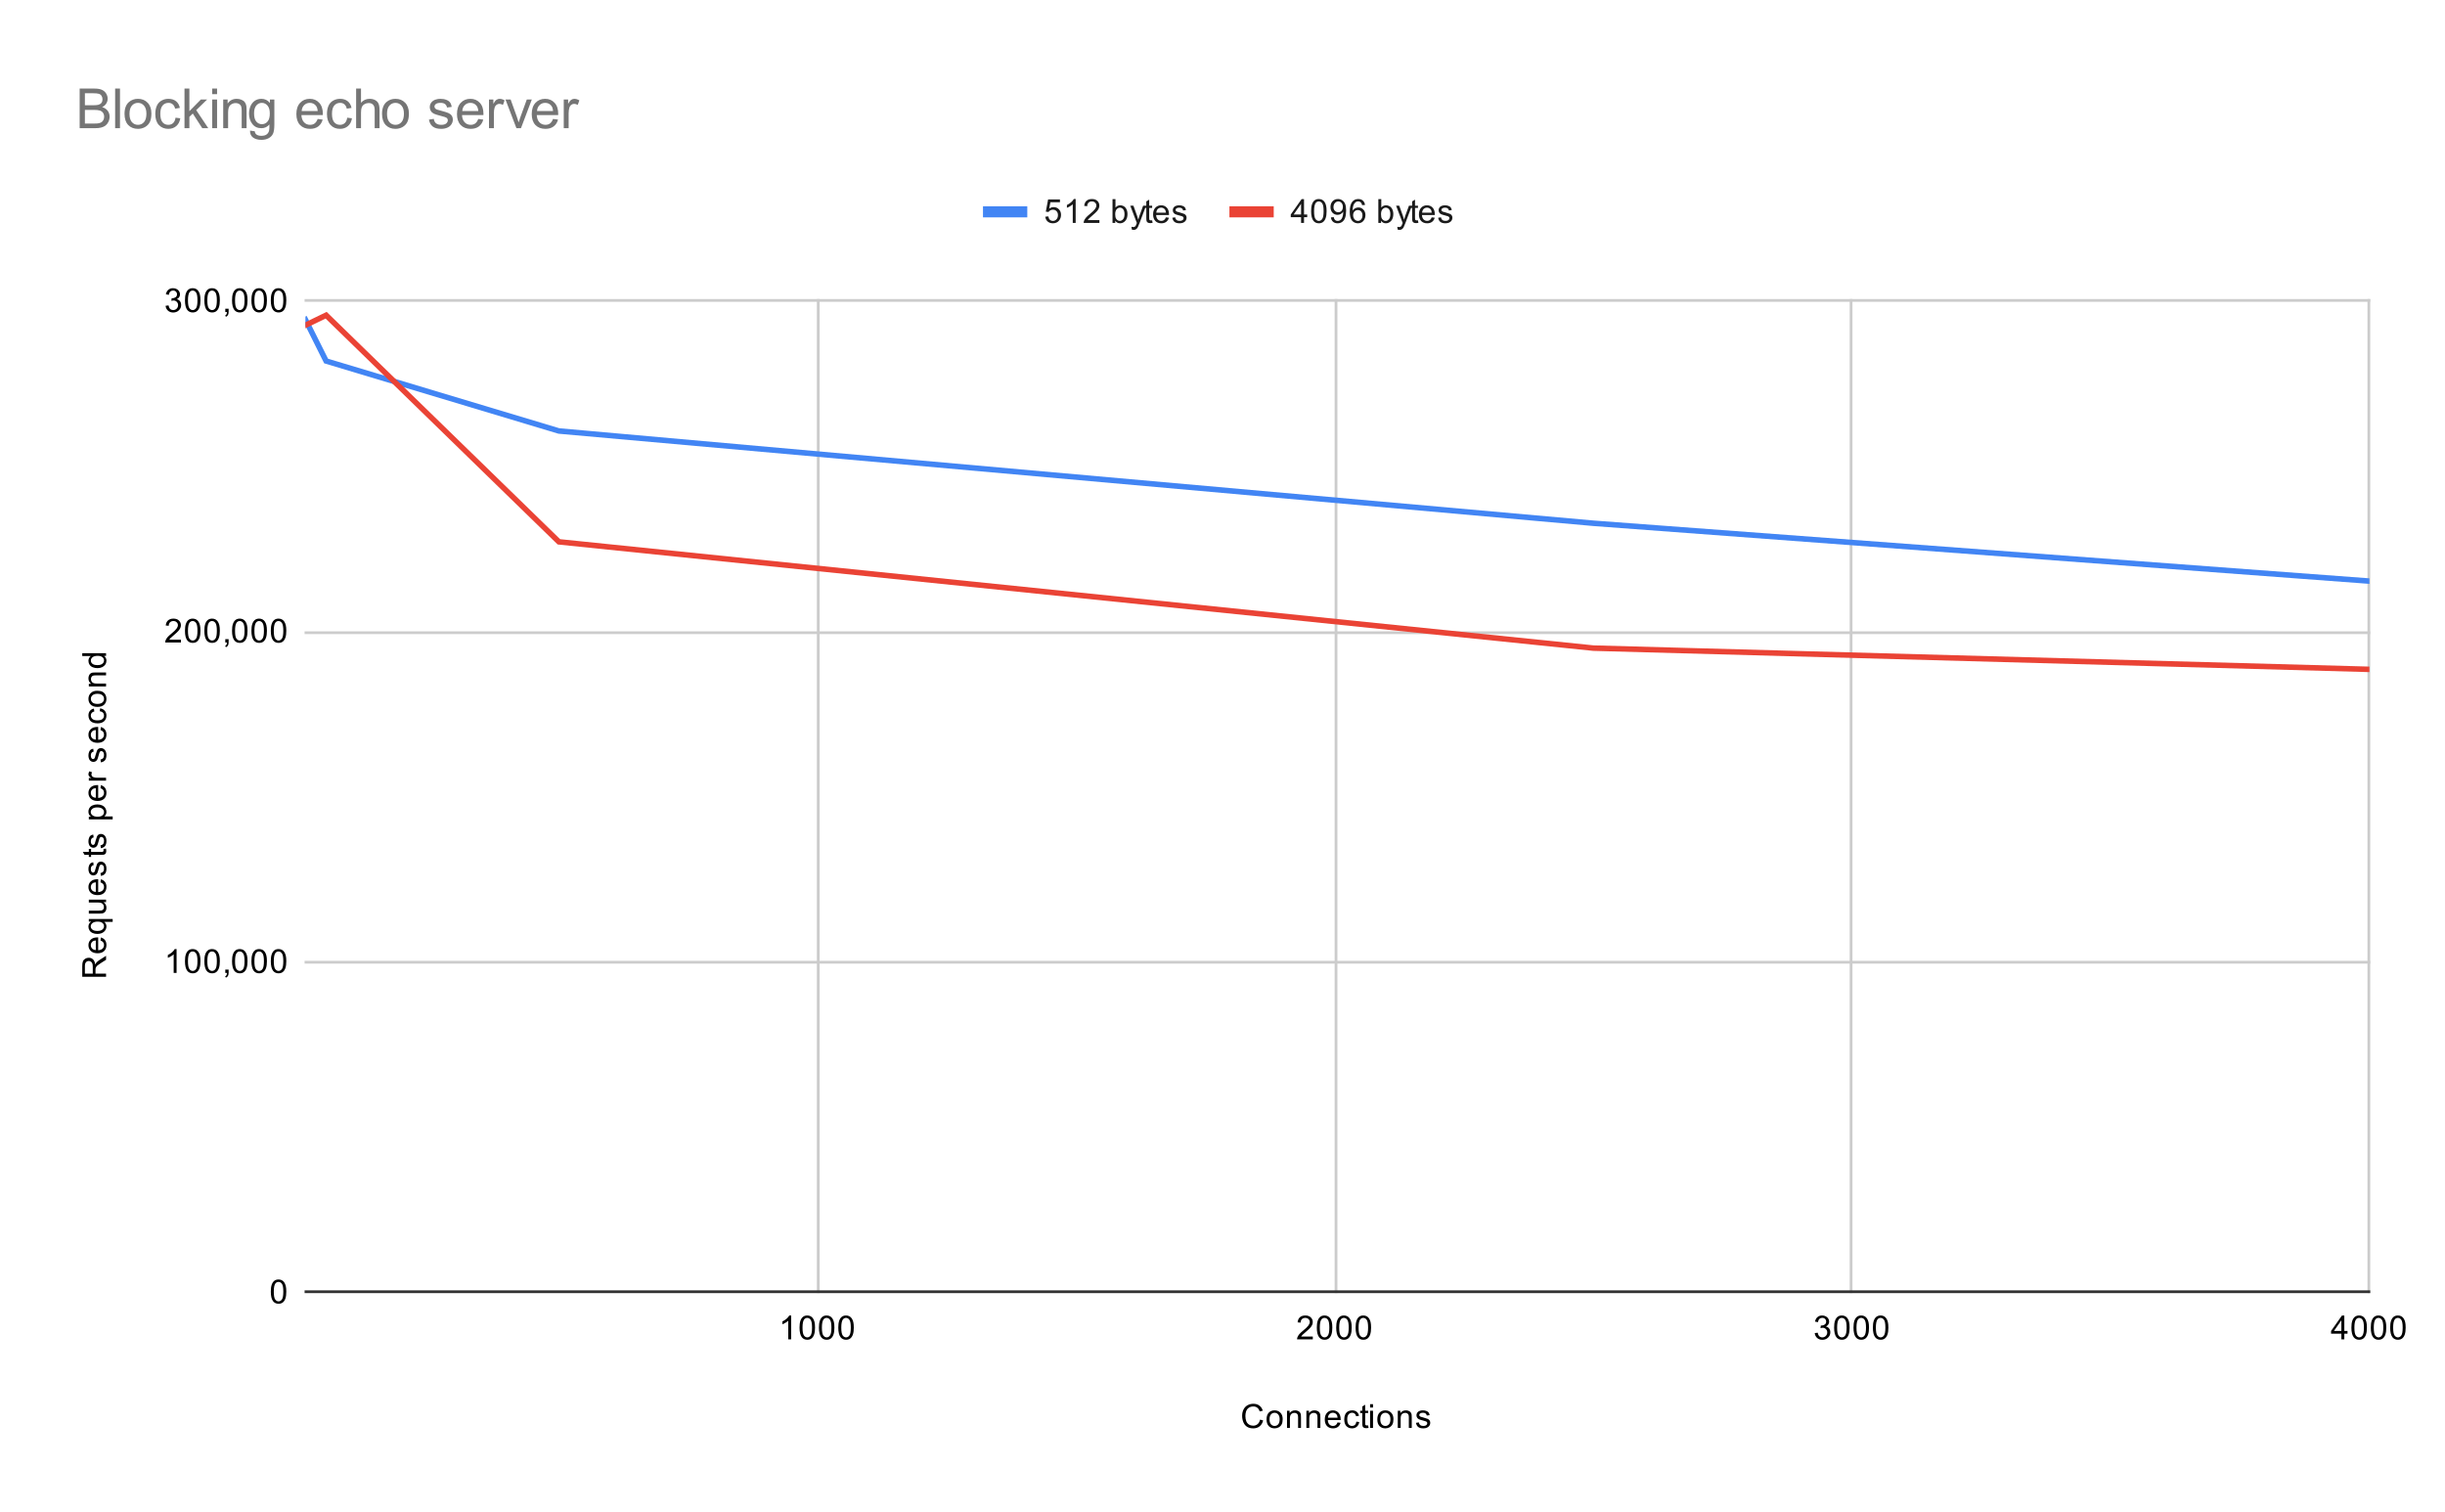 <svg version="1.1" viewBox="0.0 0.0 883.0 546.0" fill="none" stroke="none" stroke-linecap="square" stroke-miterlimit="10" width="883" height="546" xmlns:xlink="http://www.w3.org/1999/xlink" xmlns="http://www.w3.org/2000/svg"><path fill="#ffffff" d="M0 0L883.0 0L883.0 546.0L0 546.0L0 0Z" fill-rule="nonzero"/><path stroke="#cccccc" stroke-width="1.0" stroke-linecap="butt" d="M295.5 108.5L295.5 466.5" fill-rule="nonzero"/><path stroke="#cccccc" stroke-width="1.0" stroke-linecap="butt" d="M482.5 108.5L482.5 466.5" fill-rule="nonzero"/><path stroke="#cccccc" stroke-width="1.0" stroke-linecap="butt" d="M668.5 108.5L668.5 466.5" fill-rule="nonzero"/><path stroke="#cccccc" stroke-width="1.0" stroke-linecap="butt" d="M855.5 108.5L855.5 466.5" fill-rule="nonzero"/><path stroke="#333333" stroke-width="1.0" stroke-linecap="butt" d="M110.5 466.5L855.5 466.5" fill-rule="nonzero"/><path stroke="#cccccc" stroke-width="1.0" stroke-linecap="butt" d="M110.5 347.5L855.5 347.5" fill-rule="nonzero"/><path stroke="#cccccc" stroke-width="1.0" stroke-linecap="butt" d="M110.5 228.5L855.5 228.5" fill-rule="nonzero"/><path stroke="#cccccc" stroke-width="1.0" stroke-linecap="butt" d="M110.5 108.5L855.5 108.5" fill-rule="nonzero"/><clipPath id="id_0"><path d="M110.3 108.7L855.7 108.7L855.7 466.7L110.3 466.7L110.3 108.7Z" clip-rule="nonzero"/></clipPath><path stroke="#4285f4" stroke-width="2.0" stroke-linecap="butt" clip-path="url(#id_0)" d="M110.3 115.429L117.773 130.376L201.84 155.645L575.474 188.973L855.7 209.86" fill-rule="nonzero"/><path stroke="#ea4335" stroke-width="2.0" stroke-linecap="butt" clip-path="url(#id_0)" d="M110.3 117.464L117.773 113.837L201.84 195.676L575.474 234.066L855.7 241.732" fill-rule="nonzero"/><path fill="#000000" fill-opacity="0.0" clip-path="url(#id_0)" d="M113.3 115.429C113.3 117.086 111.957 118.429 110.3 118.429C108.643 118.429 107.3 117.086 107.3 115.429C107.3 113.772 108.643 112.429 110.3 112.429C111.957 112.429 113.3 113.772 113.3 115.429Z" fill-rule="nonzero"/><path fill="#000000" fill-opacity="0.0" clip-path="url(#id_0)" d="M120.773 130.376C120.773 132.033 119.43 133.376 117.773 133.376C116.116 133.376 114.773 132.033 114.773 130.376C114.773 128.719 116.116 127.376 117.773 127.376C119.43 127.376 120.773 128.719 120.773 130.376Z" fill-rule="nonzero"/><path fill="#000000" fill-opacity="0.0" clip-path="url(#id_0)" d="M204.84 155.645C204.84 157.301 203.497 158.645 201.84 158.645C200.184 158.645 198.84 157.301 198.84 155.645C198.84 153.988 200.184 152.645 201.84 152.645C203.497 152.645 204.84 153.988 204.84 155.645Z" fill-rule="nonzero"/><path fill="#000000" fill-opacity="0.0" clip-path="url(#id_0)" d="M578.474 188.973C578.474 190.63 577.131 191.973 575.474 191.973C573.818 191.973 572.474 190.63 572.474 188.973C572.474 187.316 573.818 185.973 575.474 185.973C577.131 185.973 578.474 187.316 578.474 188.973Z" fill-rule="nonzero"/><path fill="#000000" fill-opacity="0.0" clip-path="url(#id_0)" d="M858.7 209.86C858.7 211.517 857.357 212.86 855.7 212.86C854.043 212.86 852.7 211.517 852.7 209.86C852.7 208.203 854.043 206.86 855.7 206.86C857.357 206.86 858.7 208.203 858.7 209.86Z" fill-rule="nonzero"/><path fill="#000000" fill-opacity="0.0" clip-path="url(#id_0)" d="M113.3 117.464C113.3 119.121 111.957 120.464 110.3 120.464C108.643 120.464 107.3 119.121 107.3 117.464C107.3 115.807 108.643 114.464 110.3 114.464C111.957 114.464 113.3 115.807 113.3 117.464Z" fill-rule="nonzero"/><path fill="#000000" fill-opacity="0.0" clip-path="url(#id_0)" d="M120.773 113.837C120.773 115.494 119.43 116.837 117.773 116.837C116.116 116.837 114.773 115.494 114.773 113.837C114.773 112.18 116.116 110.837 117.773 110.837C119.43 110.837 120.773 112.18 120.773 113.837Z" fill-rule="nonzero"/><path fill="#000000" fill-opacity="0.0" clip-path="url(#id_0)" d="M204.84 195.676C204.84 197.333 203.497 198.676 201.84 198.676C200.184 198.676 198.84 197.333 198.84 195.676C198.84 194.019 200.184 192.676 201.84 192.676C203.497 192.676 204.84 194.019 204.84 195.676Z" fill-rule="nonzero"/><path fill="#000000" fill-opacity="0.0" clip-path="url(#id_0)" d="M578.474 234.066C578.474 235.722 577.131 237.066 575.474 237.066C573.818 237.066 572.474 235.722 572.474 234.066C572.474 232.409 573.818 231.066 575.474 231.066C577.131 231.066 578.474 232.409 578.474 234.066Z" fill-rule="nonzero"/><path fill="#000000" fill-opacity="0.0" clip-path="url(#id_0)" d="M858.7 241.732C858.7 243.388 857.357 244.732 855.7 244.732C854.043 244.732 852.7 243.388 852.7 241.732C852.7 240.075 854.043 238.732 855.7 238.732C857.357 238.732 858.7 240.075 858.7 241.732Z" fill-rule="nonzero"/><path fill="#000000" d="M455.062 512.684L456.188 512.981Q455.828 514.372 454.906 515.106Q453.984 515.841 452.641 515.841Q451.25 515.841 450.375 515.278Q449.5 514.716 449.047 513.653Q448.594 512.575 448.594 511.341Q448.594 509.997 449.109 508.997Q449.625 507.997 450.562 507.481Q451.516 506.966 452.656 506.966Q453.938 506.966 454.812 507.622Q455.703 508.278 456.047 509.466L454.922 509.731Q454.625 508.794 454.047 508.372Q453.484 507.934 452.625 507.934Q451.641 507.934 450.969 508.419Q450.312 508.887 450.031 509.684Q449.766 510.481 449.766 511.341Q449.766 512.434 450.078 513.247Q450.406 514.059 451.078 514.466Q451.75 514.872 452.547 514.872Q453.5 514.872 454.156 514.325Q454.828 513.778 455.062 512.684ZM457.406 512.591Q457.406 510.856 458.359 510.028Q459.156 509.341 460.312 509.341Q461.594 509.341 462.406 510.184Q463.234 511.012 463.234 512.497Q463.234 513.7 462.875 514.388Q462.516 515.075 461.812 515.466Q461.125 515.841 460.312 515.841Q459.016 515.841 458.203 515.013Q457.406 514.169 457.406 512.591ZM458.484 512.591Q458.484 513.778 459.0 514.372Q459.531 514.966 460.312 514.966Q461.109 514.966 461.625 514.372Q462.141 513.778 462.141 512.559Q462.141 511.403 461.609 510.809Q461.094 510.216 460.312 510.216Q459.531 510.216 459.0 510.809Q458.484 511.387 458.484 512.591ZM464.797 515.7L464.797 509.481L465.734 509.481L465.734 510.356Q466.422 509.341 467.719 509.341Q468.281 509.341 468.75 509.544Q469.234 509.747 469.469 510.075Q469.703 510.403 469.797 510.841Q469.844 511.137 469.844 511.872L469.844 515.7L468.797 515.7L468.797 511.919Q468.797 511.262 468.672 510.95Q468.547 510.637 468.234 510.45Q467.922 510.247 467.5 510.247Q466.828 510.247 466.328 510.684Q465.844 511.106 465.844 512.294L465.844 515.7L464.797 515.7ZM471.797 515.7L471.797 509.481L472.734 509.481L472.734 510.356Q473.422 509.341 474.719 509.341Q475.281 509.341 475.75 509.544Q476.234 509.747 476.469 510.075Q476.703 510.403 476.797 510.841Q476.844 511.137 476.844 511.872L476.844 515.7L475.797 515.7L475.797 511.919Q475.797 511.262 475.672 510.95Q475.547 510.637 475.234 510.45Q474.922 510.247 474.5 510.247Q473.828 510.247 473.328 510.684Q472.844 511.106 472.844 512.294L472.844 515.7L471.797 515.7ZM483.047 513.7L484.141 513.825Q483.891 514.778 483.188 515.309Q482.484 515.841 481.406 515.841Q480.047 515.841 479.234 514.997Q478.438 514.153 478.438 512.638Q478.438 511.075 479.25 510.216Q480.062 509.341 481.344 509.341Q482.594 509.341 483.375 510.184Q484.172 511.028 484.172 512.575Q484.172 512.669 484.172 512.856L479.531 512.856Q479.594 513.888 480.109 514.434Q480.625 514.966 481.406 514.966Q481.984 514.966 482.391 514.669Q482.812 514.356 483.047 513.7ZM479.594 511.997L483.062 511.997Q483.0 511.2 482.672 510.809Q482.156 510.2 481.359 510.2Q480.625 510.2 480.125 510.684Q479.641 511.169 479.594 511.997ZM489.859 513.419L490.891 513.559Q490.719 514.622 490.016 515.231Q489.312 515.841 488.297 515.841Q487.016 515.841 486.234 515.013Q485.469 514.169 485.469 512.606Q485.469 511.606 485.797 510.856Q486.141 510.091 486.812 509.716Q487.5 509.341 488.312 509.341Q489.312 509.341 489.953 509.856Q490.609 510.356 490.797 511.309L489.766 511.466Q489.625 510.841 489.25 510.528Q488.875 510.2 488.344 510.2Q487.547 510.2 487.047 510.778Q486.547 511.341 486.547 512.575Q486.547 513.841 487.031 514.403Q487.516 514.966 488.281 514.966Q488.906 514.966 489.312 514.591Q489.734 514.216 489.859 513.419ZM494.094 514.763L494.25 515.684Q493.797 515.778 493.453 515.778Q492.875 515.778 492.562 515.606Q492.25 515.419 492.109 515.122Q491.984 514.825 491.984 513.872L491.984 510.294L491.219 510.294L491.219 509.481L491.984 509.481L491.984 507.934L493.031 507.309L493.031 509.481L494.094 509.481L494.094 510.294L493.031 510.294L493.031 513.934Q493.031 514.388 493.078 514.513Q493.141 514.638 493.266 514.716Q493.391 514.794 493.625 514.794Q493.812 514.794 494.094 514.763ZM494.797 508.325L494.797 507.106L495.859 507.106L495.859 508.325L494.797 508.325ZM494.797 515.7L494.797 509.481L495.859 509.481L495.859 515.7L494.797 515.7ZM497.406 512.591Q497.406 510.856 498.359 510.028Q499.156 509.341 500.312 509.341Q501.594 509.341 502.406 510.184Q503.234 511.012 503.234 512.497Q503.234 513.7 502.875 514.388Q502.516 515.075 501.812 515.466Q501.125 515.841 500.312 515.841Q499.016 515.841 498.203 515.013Q497.406 514.169 497.406 512.591ZM498.484 512.591Q498.484 513.778 499.0 514.372Q499.531 514.966 500.312 514.966Q501.109 514.966 501.625 514.372Q502.141 513.778 502.141 512.559Q502.141 511.403 501.609 510.809Q501.094 510.216 500.312 510.216Q499.531 510.216 499.0 510.809Q498.484 511.387 498.484 512.591ZM504.797 515.7L504.797 509.481L505.734 509.481L505.734 510.356Q506.422 509.341 507.719 509.341Q508.281 509.341 508.75 509.544Q509.234 509.747 509.469 510.075Q509.703 510.403 509.797 510.841Q509.844 511.137 509.844 511.872L509.844 515.7L508.797 515.7L508.797 511.919Q508.797 511.262 508.672 510.95Q508.547 510.637 508.234 510.45Q507.922 510.247 507.5 510.247Q506.828 510.247 506.328 510.684Q505.844 511.106 505.844 512.294L505.844 515.7L504.797 515.7ZM511.375 513.841L512.406 513.684Q512.5 514.309 512.891 514.638Q513.297 514.966 514.031 514.966Q514.75 514.966 515.094 514.684Q515.453 514.388 515.453 513.981Q515.453 513.622 515.141 513.419Q514.922 513.278 514.062 513.059Q512.906 512.763 512.453 512.559Q512.016 512.341 511.781 511.966Q511.547 511.591 511.547 511.122Q511.547 510.716 511.734 510.356Q511.922 509.997 512.25 509.762Q512.5 509.591 512.922 509.466Q513.344 509.341 513.844 509.341Q514.562 509.341 515.109 509.559Q515.672 509.762 515.938 510.122Q516.203 510.481 516.297 511.075L515.266 511.216Q515.203 510.747 514.859 510.481Q514.531 510.2 513.906 510.2Q513.188 510.2 512.875 510.45Q512.562 510.684 512.562 511.012Q512.562 511.216 512.688 511.372Q512.828 511.544 513.094 511.653Q513.25 511.716 514.031 511.919Q515.156 512.231 515.594 512.419Q516.031 512.606 516.281 512.966Q516.531 513.325 516.531 513.872Q516.531 514.403 516.219 514.872Q515.922 515.325 515.344 515.591Q514.766 515.841 514.031 515.841Q512.812 515.841 512.172 515.341Q511.547 514.825 511.375 513.841Z" fill-rule="nonzero"/><path fill="#000000" d="M38.3 352.762L29.706 352.762L29.706 348.95Q29.706 347.794 29.941 347.2Q30.175 346.606 30.769 346.247Q31.347 345.887 32.05 345.887Q32.972 345.887 33.597 346.481Q34.222 347.075 34.394 348.309Q34.613 347.856 34.816 347.622Q35.269 347.122 35.956 346.684L38.3 345.184L38.3 346.622L36.519 347.747Q35.738 348.247 35.331 348.575Q34.925 348.887 34.769 349.153Q34.597 349.403 34.519 349.669Q34.488 349.856 34.488 350.294L34.488 351.622L38.3 351.622L38.3 352.762ZM33.503 351.622L33.503 349.169Q33.503 348.403 33.347 347.966Q33.175 347.512 32.831 347.294Q32.472 347.059 32.05 347.059Q31.441 347.059 31.05 347.512Q30.659 347.95 30.659 348.903L30.659 351.622L33.503 351.622ZM36.3 339.653L36.425 338.559Q37.378 338.809 37.909 339.512Q38.441 340.216 38.441 341.294Q38.441 342.653 37.597 343.466Q36.753 344.262 35.238 344.262Q33.675 344.262 32.816 343.45Q31.941 342.637 31.941 341.356Q31.941 340.106 32.784 339.325Q33.628 338.528 35.175 338.528Q35.269 338.528 35.456 338.528L35.456 343.169Q36.488 343.106 37.034 342.591Q37.566 342.075 37.566 341.294Q37.566 340.716 37.269 340.309Q36.956 339.887 36.3 339.653ZM34.597 343.106L34.597 339.637Q33.8 339.7 33.409 340.028Q32.8 340.544 32.8 341.341Q32.8 342.075 33.284 342.575Q33.769 343.059 34.597 343.106ZM40.691 332.934L37.644 332.934Q37.988 333.184 38.222 333.637Q38.441 334.075 38.441 334.575Q38.441 335.684 37.566 336.481Q36.675 337.278 35.128 337.278Q34.191 337.278 33.456 336.95Q32.706 336.622 32.331 336.012Q31.941 335.387 31.941 334.653Q31.941 333.497 32.909 332.841L32.081 332.841L32.081 331.887L40.691 331.887L40.691 332.934ZM35.175 336.2Q36.378 336.2 36.972 335.7Q37.566 335.184 37.566 334.481Q37.566 333.809 37.003 333.325Q36.425 332.841 35.269 332.841Q34.019 332.841 33.394 333.356Q32.769 333.856 32.769 334.559Q32.769 335.231 33.363 335.716Q33.941 336.2 35.175 336.2ZM38.3 325.825L37.378 325.825Q38.441 326.559 38.441 327.809Q38.441 328.356 38.238 328.841Q38.019 329.309 37.706 329.544Q37.378 329.778 36.909 329.872Q36.613 329.934 35.925 329.934L32.081 329.934L32.081 328.872L35.534 328.872Q36.347 328.872 36.644 328.809Q37.05 328.716 37.3 328.403Q37.534 328.075 37.534 327.591Q37.534 327.122 37.3 326.716Q37.05 326.294 36.628 326.122Q36.206 325.934 35.409 325.934L32.081 325.934L32.081 324.887L38.3 324.887L38.3 325.825ZM36.3 318.653L36.425 317.559Q37.378 317.809 37.909 318.512Q38.441 319.216 38.441 320.294Q38.441 321.653 37.597 322.466Q36.753 323.262 35.238 323.262Q33.675 323.262 32.816 322.45Q31.941 321.637 31.941 320.356Q31.941 319.106 32.784 318.325Q33.628 317.528 35.175 317.528Q35.269 317.528 35.456 317.528L35.456 322.169Q36.488 322.106 37.034 321.591Q37.566 321.075 37.566 320.294Q37.566 319.716 37.269 319.309Q36.956 318.887 36.3 318.653ZM34.597 322.106L34.597 318.637Q33.8 318.7 33.409 319.028Q32.8 319.544 32.8 320.341Q32.8 321.075 33.284 321.575Q33.769 322.059 34.597 322.106ZM36.441 316.325L36.284 315.294Q36.909 315.2 37.238 314.809Q37.566 314.403 37.566 313.669Q37.566 312.95 37.284 312.606Q36.988 312.247 36.581 312.247Q36.222 312.247 36.019 312.559Q35.878 312.778 35.659 313.637Q35.363 314.794 35.159 315.247Q34.941 315.684 34.566 315.919Q34.191 316.153 33.722 316.153Q33.316 316.153 32.956 315.966Q32.597 315.778 32.363 315.45Q32.191 315.2 32.066 314.778Q31.941 314.356 31.941 313.856Q31.941 313.137 32.159 312.591Q32.363 312.028 32.722 311.762Q33.081 311.497 33.675 311.403L33.816 312.434Q33.347 312.497 33.081 312.841Q32.8 313.169 32.8 313.794Q32.8 314.512 33.05 314.825Q33.284 315.137 33.613 315.137Q33.816 315.137 33.972 315.012Q34.144 314.872 34.253 314.606Q34.316 314.45 34.519 313.669Q34.831 312.544 35.019 312.106Q35.206 311.669 35.566 311.419Q35.925 311.169 36.472 311.169Q37.003 311.169 37.472 311.481Q37.925 311.778 38.191 312.356Q38.441 312.934 38.441 313.669Q38.441 314.887 37.941 315.528Q37.425 316.153 36.441 316.325ZM37.363 306.606L38.284 306.45Q38.378 306.903 38.378 307.247Q38.378 307.825 38.206 308.137Q38.019 308.45 37.722 308.591Q37.425 308.716 36.472 308.716L32.894 308.716L32.894 309.481L32.081 309.481L32.081 308.716L30.534 308.716L29.909 307.669L32.081 307.669L32.081 306.606L32.894 306.606L32.894 307.669L36.534 307.669Q36.988 307.669 37.113 307.622Q37.238 307.559 37.316 307.434Q37.394 307.309 37.394 307.075Q37.394 306.887 37.363 306.606ZM36.441 306.325L36.284 305.294Q36.909 305.2 37.238 304.809Q37.566 304.403 37.566 303.669Q37.566 302.95 37.284 302.606Q36.988 302.247 36.581 302.247Q36.222 302.247 36.019 302.559Q35.878 302.778 35.659 303.637Q35.363 304.794 35.159 305.247Q34.941 305.684 34.566 305.919Q34.191 306.153 33.722 306.153Q33.316 306.153 32.956 305.966Q32.597 305.778 32.363 305.45Q32.191 305.2 32.066 304.778Q31.941 304.356 31.941 303.856Q31.941 303.137 32.159 302.591Q32.363 302.028 32.722 301.762Q33.081 301.497 33.675 301.403L33.816 302.434Q33.347 302.497 33.081 302.841Q32.8 303.169 32.8 303.794Q32.8 304.512 33.05 304.825Q33.284 305.137 33.613 305.137Q33.816 305.137 33.972 305.012Q34.144 304.872 34.253 304.606Q34.316 304.45 34.519 303.669Q34.831 302.544 35.019 302.106Q35.206 301.669 35.566 301.419Q35.925 301.169 36.472 301.169Q37.003 301.169 37.472 301.481Q37.925 301.778 38.191 302.356Q38.441 302.934 38.441 303.669Q38.441 304.887 37.941 305.528Q37.425 306.153 36.441 306.325ZM40.691 295.903L32.081 295.903L32.081 294.95L32.878 294.95Q32.409 294.606 32.175 294.184Q31.941 293.747 31.941 293.137Q31.941 292.341 32.347 291.731Q32.753 291.122 33.503 290.825Q34.253 290.512 35.144 290.512Q36.097 290.512 36.863 290.856Q37.628 291.184 38.034 291.841Q38.441 292.497 38.441 293.216Q38.441 293.747 38.222 294.169Q37.988 294.591 37.659 294.856L40.691 294.856L40.691 295.903ZM35.222 294.95Q36.425 294.95 37.003 294.466Q37.566 293.981 37.566 293.294Q37.566 292.591 36.972 292.091Q36.378 291.591 35.128 291.591Q33.941 291.591 33.363 292.075Q32.769 292.559 32.769 293.247Q32.769 293.919 33.394 294.434Q34.019 294.95 35.222 294.95ZM36.3 284.653L36.425 283.559Q37.378 283.809 37.909 284.512Q38.441 285.216 38.441 286.294Q38.441 287.653 37.597 288.466Q36.753 289.262 35.238 289.262Q33.675 289.262 32.816 288.45Q31.941 287.637 31.941 286.356Q31.941 285.106 32.784 284.325Q33.628 283.528 35.175 283.528Q35.269 283.528 35.456 283.528L35.456 288.169Q36.488 288.106 37.034 287.591Q37.566 287.075 37.566 286.294Q37.566 285.716 37.269 285.309Q36.956 284.887 36.3 284.653ZM34.597 288.106L34.597 284.637Q33.8 284.7 33.409 285.028Q32.8 285.544 32.8 286.341Q32.8 287.075 33.284 287.575Q33.769 288.059 34.597 288.106ZM38.3 281.919L32.081 281.919L32.081 280.966L33.019 280.966Q32.363 280.606 32.159 280.309Q31.941 279.997 31.941 279.622Q31.941 279.091 32.269 278.544L33.253 278.903Q33.019 279.294 33.019 279.669Q33.019 280.028 33.238 280.309Q33.441 280.575 33.816 280.684Q34.378 280.872 35.034 280.872L38.3 280.872L38.3 281.919ZM36.441 275.325L36.284 274.294Q36.909 274.2 37.238 273.809Q37.566 273.403 37.566 272.669Q37.566 271.95 37.284 271.606Q36.988 271.247 36.581 271.247Q36.222 271.247 36.019 271.559Q35.878 271.778 35.659 272.637Q35.363 273.794 35.159 274.247Q34.941 274.684 34.566 274.919Q34.191 275.153 33.722 275.153Q33.316 275.153 32.956 274.966Q32.597 274.778 32.363 274.45Q32.191 274.2 32.066 273.778Q31.941 273.356 31.941 272.856Q31.941 272.137 32.159 271.591Q32.363 271.028 32.722 270.762Q33.081 270.497 33.675 270.403L33.816 271.434Q33.347 271.497 33.081 271.841Q32.8 272.169 32.8 272.794Q32.8 273.512 33.05 273.825Q33.284 274.137 33.613 274.137Q33.816 274.137 33.972 274.012Q34.144 273.872 34.253 273.606Q34.316 273.45 34.519 272.669Q34.831 271.544 35.019 271.106Q35.206 270.669 35.566 270.419Q35.925 270.169 36.472 270.169Q37.003 270.169 37.472 270.481Q37.925 270.778 38.191 271.356Q38.441 271.934 38.441 272.669Q38.441 273.887 37.941 274.528Q37.425 275.153 36.441 275.325ZM36.3 263.653L36.425 262.559Q37.378 262.809 37.909 263.512Q38.441 264.216 38.441 265.294Q38.441 266.653 37.597 267.466Q36.753 268.262 35.238 268.262Q33.675 268.262 32.816 267.45Q31.941 266.637 31.941 265.356Q31.941 264.106 32.784 263.325Q33.628 262.528 35.175 262.528Q35.269 262.528 35.456 262.528L35.456 267.169Q36.488 267.106 37.034 266.591Q37.566 266.075 37.566 265.294Q37.566 264.716 37.269 264.309Q36.956 263.887 36.3 263.653ZM34.597 267.106L34.597 263.637Q33.8 263.7 33.409 264.028Q32.8 264.544 32.8 265.341Q32.8 266.075 33.284 266.575Q33.769 267.059 34.597 267.106ZM36.019 256.841L36.159 255.809Q37.222 255.981 37.831 256.684Q38.441 257.387 38.441 258.403Q38.441 259.684 37.613 260.466Q36.769 261.231 35.206 261.231Q34.206 261.231 33.456 260.903Q32.691 260.559 32.316 259.887Q31.941 259.2 31.941 258.387Q31.941 257.387 32.456 256.747Q32.956 256.091 33.909 255.903L34.066 256.934Q33.441 257.075 33.128 257.45Q32.8 257.825 32.8 258.356Q32.8 259.153 33.378 259.653Q33.941 260.153 35.175 260.153Q36.441 260.153 37.003 259.669Q37.566 259.184 37.566 258.419Q37.566 257.794 37.191 257.387Q36.816 256.966 36.019 256.841ZM35.191 255.294Q33.456 255.294 32.628 254.341Q31.941 253.544 31.941 252.388Q31.941 251.106 32.784 250.294Q33.613 249.466 35.097 249.466Q36.3 249.466 36.988 249.825Q37.675 250.184 38.066 250.888Q38.441 251.575 38.441 252.388Q38.441 253.684 37.613 254.497Q36.769 255.294 35.191 255.294ZM35.191 254.216Q36.378 254.216 36.972 253.7Q37.566 253.169 37.566 252.388Q37.566 251.591 36.972 251.075Q36.378 250.559 35.159 250.559Q34.003 250.559 33.409 251.091Q32.816 251.606 32.816 252.388Q32.816 253.169 33.409 253.7Q33.988 254.216 35.191 254.216ZM38.3 247.903L32.081 247.903L32.081 246.966L32.956 246.966Q31.941 246.278 31.941 244.981Q31.941 244.419 32.144 243.95Q32.347 243.466 32.675 243.231Q33.003 242.997 33.441 242.903Q33.738 242.856 34.472 242.856L38.3 242.856L38.3 243.903L34.519 243.903Q33.863 243.903 33.55 244.028Q33.238 244.153 33.05 244.466Q32.847 244.778 32.847 245.2Q32.847 245.872 33.284 246.372Q33.706 246.856 34.894 246.856L38.3 246.856L38.3 247.903ZM38.3 236.872L37.519 236.872Q38.441 237.466 38.441 238.606Q38.441 239.356 38.034 239.981Q37.613 240.606 36.878 240.95Q36.144 241.294 35.191 241.294Q34.269 241.294 33.503 240.981Q32.738 240.669 32.347 240.044Q31.941 239.419 31.941 238.653Q31.941 238.091 32.175 237.653Q32.409 237.216 32.784 236.934L29.706 236.934L29.706 235.888L38.3 235.888L38.3 236.872ZM35.191 240.2Q36.394 240.2 36.988 239.7Q37.566 239.2 37.566 238.513Q37.566 237.825 37.003 237.341Q36.441 236.856 35.284 236.856Q34.003 236.856 33.409 237.356Q32.816 237.841 32.816 238.559Q32.816 239.263 33.394 239.731Q33.956 240.2 35.191 240.2Z" fill-rule="nonzero"/><path fill="#000000" d="M97.8 466.466Q97.8 464.934 98.112 464.012Q98.425 463.075 99.034 462.575Q99.659 462.075 100.597 462.075Q101.284 462.075 101.8 462.356Q102.331 462.637 102.675 463.169Q103.019 463.684 103.206 464.434Q103.394 465.184 103.394 466.466Q103.394 467.981 103.081 468.903Q102.784 469.825 102.159 470.341Q101.55 470.841 100.597 470.841Q99.362 470.841 98.644 469.95Q97.8 468.887 97.8 466.466ZM98.878 466.466Q98.878 468.575 99.378 469.278Q99.878 469.981 100.597 469.981Q101.331 469.981 101.816 469.278Q102.316 468.575 102.316 466.466Q102.316 464.341 101.816 463.653Q101.331 462.95 100.581 462.95Q99.862 462.95 99.425 463.559Q98.878 464.341 98.878 466.466Z" fill-rule="nonzero"/><path fill="#000000" d="M63.769 351.367L62.722 351.367L62.722 344.648Q62.331 345.007 61.706 345.382Q61.097 345.742 60.612 345.914L60.612 344.898Q61.487 344.476 62.144 343.898Q62.816 343.304 63.097 342.742L63.769 342.742L63.769 351.367ZM66.8 347.132Q66.8 345.601 67.112 344.679Q67.425 343.742 68.034 343.242Q68.659 342.742 69.597 342.742Q70.284 342.742 70.8 343.023Q71.331 343.304 71.675 343.835Q72.019 344.351 72.206 345.101Q72.394 345.851 72.394 347.132Q72.394 348.648 72.081 349.57Q71.784 350.492 71.159 351.007Q70.55 351.507 69.597 351.507Q68.362 351.507 67.644 350.617Q66.8 349.554 66.8 347.132ZM67.878 347.132Q67.878 349.242 68.378 349.945Q68.878 350.648 69.597 350.648Q70.331 350.648 70.816 349.945Q71.316 349.242 71.316 347.132Q71.316 345.007 70.816 344.32Q70.331 343.617 69.581 343.617Q68.862 343.617 68.425 344.226Q67.878 345.007 67.878 347.132ZM73.8 347.132Q73.8 345.601 74.112 344.679Q74.425 343.742 75.034 343.242Q75.659 342.742 76.597 342.742Q77.284 342.742 77.8 343.023Q78.331 343.304 78.675 343.835Q79.019 344.351 79.206 345.101Q79.394 345.851 79.394 347.132Q79.394 348.648 79.081 349.57Q78.784 350.492 78.159 351.007Q77.55 351.507 76.597 351.507Q75.362 351.507 74.644 350.617Q73.8 349.554 73.8 347.132ZM74.878 347.132Q74.878 349.242 75.378 349.945Q75.878 350.648 76.597 350.648Q77.331 350.648 77.816 349.945Q78.316 349.242 78.316 347.132Q78.316 345.007 77.816 344.32Q77.331 343.617 76.581 343.617Q75.862 343.617 75.425 344.226Q74.878 345.007 74.878 347.132ZM81.362 351.367L81.362 350.164L82.566 350.164L82.566 351.367Q82.566 352.023 82.331 352.429Q82.097 352.851 81.597 353.07L81.3 352.617Q81.628 352.476 81.784 352.179Q81.941 351.898 81.972 351.367L81.362 351.367ZM83.8 347.132Q83.8 345.601 84.112 344.679Q84.425 343.742 85.034 343.242Q85.659 342.742 86.597 342.742Q87.284 342.742 87.8 343.023Q88.331 343.304 88.675 343.835Q89.019 344.351 89.206 345.101Q89.394 345.851 89.394 347.132Q89.394 348.648 89.081 349.57Q88.784 350.492 88.159 351.007Q87.55 351.507 86.597 351.507Q85.362 351.507 84.644 350.617Q83.8 349.554 83.8 347.132ZM84.878 347.132Q84.878 349.242 85.378 349.945Q85.878 350.648 86.597 350.648Q87.331 350.648 87.816 349.945Q88.316 349.242 88.316 347.132Q88.316 345.007 87.816 344.32Q87.331 343.617 86.581 343.617Q85.862 343.617 85.425 344.226Q84.878 345.007 84.878 347.132ZM90.8 347.132Q90.8 345.601 91.112 344.679Q91.425 343.742 92.034 343.242Q92.659 342.742 93.597 342.742Q94.284 342.742 94.8 343.023Q95.331 343.304 95.675 343.835Q96.019 344.351 96.206 345.101Q96.394 345.851 96.394 347.132Q96.394 348.648 96.081 349.57Q95.784 350.492 95.159 351.007Q94.55 351.507 93.597 351.507Q92.362 351.507 91.644 350.617Q90.8 349.554 90.8 347.132ZM91.878 347.132Q91.878 349.242 92.378 349.945Q92.878 350.648 93.597 350.648Q94.331 350.648 94.816 349.945Q95.316 349.242 95.316 347.132Q95.316 345.007 94.816 344.32Q94.331 343.617 93.581 343.617Q92.862 343.617 92.425 344.226Q91.878 345.007 91.878 347.132ZM97.8 347.132Q97.8 345.601 98.112 344.679Q98.425 343.742 99.034 343.242Q99.659 342.742 100.597 342.742Q101.284 342.742 101.8 343.023Q102.331 343.304 102.675 343.835Q103.019 344.351 103.206 345.101Q103.394 345.851 103.394 347.132Q103.394 348.648 103.081 349.57Q102.784 350.492 102.159 351.007Q101.55 351.507 100.597 351.507Q99.362 351.507 98.644 350.617Q97.8 349.554 97.8 347.132ZM98.878 347.132Q98.878 349.242 99.378 349.945Q99.878 350.648 100.597 350.648Q101.331 350.648 101.816 349.945Q102.316 349.242 102.316 347.132Q102.316 345.007 101.816 344.32Q101.331 343.617 100.581 343.617Q99.862 343.617 99.425 344.226Q98.878 345.007 98.878 347.132Z" fill-rule="nonzero"/><path fill="#000000" d="M65.347 231.018L65.347 232.033L59.659 232.033Q59.659 231.658 59.784 231.299Q60.003 230.721 60.472 230.158Q60.956 229.596 61.862 228.861Q63.269 227.705 63.753 227.033Q64.253 226.361 64.253 225.768Q64.253 225.143 63.8 224.721Q63.347 224.283 62.628 224.283Q61.862 224.283 61.409 224.736Q60.956 225.19 60.941 226.002L59.862 225.893Q59.972 224.674 60.691 224.049Q61.425 223.408 62.659 223.408Q63.894 223.408 64.612 224.096Q65.331 224.783 65.331 225.799Q65.331 226.315 65.112 226.815Q64.909 227.299 64.409 227.861Q63.925 228.408 62.8 229.361Q61.847 230.158 61.566 230.455Q61.3 230.736 61.128 231.018L65.347 231.018ZM66.8 227.799Q66.8 226.268 67.112 225.346Q67.425 224.408 68.034 223.908Q68.659 223.408 69.597 223.408Q70.284 223.408 70.8 223.69Q71.331 223.971 71.675 224.502Q72.019 225.018 72.206 225.768Q72.394 226.518 72.394 227.799Q72.394 229.315 72.081 230.236Q71.784 231.158 71.159 231.674Q70.55 232.174 69.597 232.174Q68.362 232.174 67.644 231.283Q66.8 230.221 66.8 227.799ZM67.878 227.799Q67.878 229.908 68.378 230.611Q68.878 231.315 69.597 231.315Q70.331 231.315 70.816 230.611Q71.316 229.908 71.316 227.799Q71.316 225.674 70.816 224.986Q70.331 224.283 69.581 224.283Q68.862 224.283 68.425 224.893Q67.878 225.674 67.878 227.799ZM73.8 227.799Q73.8 226.268 74.112 225.346Q74.425 224.408 75.034 223.908Q75.659 223.408 76.597 223.408Q77.284 223.408 77.8 223.69Q78.331 223.971 78.675 224.502Q79.019 225.018 79.206 225.768Q79.394 226.518 79.394 227.799Q79.394 229.315 79.081 230.236Q78.784 231.158 78.159 231.674Q77.55 232.174 76.597 232.174Q75.362 232.174 74.644 231.283Q73.8 230.221 73.8 227.799ZM74.878 227.799Q74.878 229.908 75.378 230.611Q75.878 231.315 76.597 231.315Q77.331 231.315 77.816 230.611Q78.316 229.908 78.316 227.799Q78.316 225.674 77.816 224.986Q77.331 224.283 76.581 224.283Q75.862 224.283 75.425 224.893Q74.878 225.674 74.878 227.799ZM81.362 232.033L81.362 230.83L82.566 230.83L82.566 232.033Q82.566 232.69 82.331 233.096Q82.097 233.518 81.597 233.736L81.3 233.283Q81.628 233.143 81.784 232.846Q81.941 232.565 81.972 232.033L81.362 232.033ZM83.8 227.799Q83.8 226.268 84.112 225.346Q84.425 224.408 85.034 223.908Q85.659 223.408 86.597 223.408Q87.284 223.408 87.8 223.69Q88.331 223.971 88.675 224.502Q89.019 225.018 89.206 225.768Q89.394 226.518 89.394 227.799Q89.394 229.315 89.081 230.236Q88.784 231.158 88.159 231.674Q87.55 232.174 86.597 232.174Q85.362 232.174 84.644 231.283Q83.8 230.221 83.8 227.799ZM84.878 227.799Q84.878 229.908 85.378 230.611Q85.878 231.315 86.597 231.315Q87.331 231.315 87.816 230.611Q88.316 229.908 88.316 227.799Q88.316 225.674 87.816 224.986Q87.331 224.283 86.581 224.283Q85.862 224.283 85.425 224.893Q84.878 225.674 84.878 227.799ZM90.8 227.799Q90.8 226.268 91.112 225.346Q91.425 224.408 92.034 223.908Q92.659 223.408 93.597 223.408Q94.284 223.408 94.8 223.69Q95.331 223.971 95.675 224.502Q96.019 225.018 96.206 225.768Q96.394 226.518 96.394 227.799Q96.394 229.315 96.081 230.236Q95.784 231.158 95.159 231.674Q94.55 232.174 93.597 232.174Q92.362 232.174 91.644 231.283Q90.8 230.221 90.8 227.799ZM91.878 227.799Q91.878 229.908 92.378 230.611Q92.878 231.315 93.597 231.315Q94.331 231.315 94.816 230.611Q95.316 229.908 95.316 227.799Q95.316 225.674 94.816 224.986Q94.331 224.283 93.581 224.283Q92.862 224.283 92.425 224.893Q91.878 225.674 91.878 227.799ZM97.8 227.799Q97.8 226.268 98.112 225.346Q98.425 224.408 99.034 223.908Q99.659 223.408 100.597 223.408Q101.284 223.408 101.8 223.69Q102.331 223.971 102.675 224.502Q103.019 225.018 103.206 225.768Q103.394 226.518 103.394 227.799Q103.394 229.315 103.081 230.236Q102.784 231.158 102.159 231.674Q101.55 232.174 100.597 232.174Q99.362 232.174 98.644 231.283Q97.8 230.221 97.8 227.799ZM98.878 227.799Q98.878 229.908 99.378 230.611Q99.878 231.315 100.597 231.315Q101.331 231.315 101.816 230.611Q102.316 229.908 102.316 227.799Q102.316 225.674 101.816 224.986Q101.331 224.283 100.581 224.283Q99.862 224.283 99.425 224.893Q98.878 225.674 98.878 227.799Z" fill-rule="nonzero"/><path fill="#000000" d="M59.8 110.434L60.862 110.294Q61.034 111.184 61.472 111.591Q61.909 111.981 62.534 111.981Q63.284 111.981 63.8 111.466Q64.316 110.95 64.316 110.184Q64.316 109.466 63.831 108.997Q63.362 108.513 62.628 108.513Q62.331 108.513 61.878 108.638L62.003 107.7Q62.112 107.716 62.175 107.716Q62.847 107.716 63.378 107.372Q63.925 107.013 63.925 106.278Q63.925 105.7 63.534 105.325Q63.144 104.934 62.519 104.934Q61.909 104.934 61.487 105.325Q61.081 105.716 60.972 106.481L59.909 106.294Q60.097 105.247 60.784 104.669Q61.472 104.075 62.487 104.075Q63.191 104.075 63.784 104.388Q64.378 104.684 64.691 105.2Q65.003 105.716 65.003 106.309Q65.003 106.856 64.706 107.325Q64.409 107.778 63.831 108.044Q64.581 108.216 65.003 108.778Q65.425 109.325 65.425 110.169Q65.425 111.294 64.597 112.075Q63.784 112.856 62.534 112.856Q61.409 112.856 60.659 112.184Q59.909 111.497 59.8 110.434ZM66.8 108.466Q66.8 106.934 67.112 106.013Q67.425 105.075 68.034 104.575Q68.659 104.075 69.597 104.075Q70.284 104.075 70.8 104.356Q71.331 104.638 71.675 105.169Q72.019 105.684 72.206 106.434Q72.394 107.184 72.394 108.466Q72.394 109.981 72.081 110.903Q71.784 111.825 71.159 112.341Q70.55 112.841 69.597 112.841Q68.362 112.841 67.644 111.95Q66.8 110.888 66.8 108.466ZM67.878 108.466Q67.878 110.575 68.378 111.278Q68.878 111.981 69.597 111.981Q70.331 111.981 70.816 111.278Q71.316 110.575 71.316 108.466Q71.316 106.341 70.816 105.653Q70.331 104.95 69.581 104.95Q68.862 104.95 68.425 105.559Q67.878 106.341 67.878 108.466ZM73.8 108.466Q73.8 106.934 74.112 106.013Q74.425 105.075 75.034 104.575Q75.659 104.075 76.597 104.075Q77.284 104.075 77.8 104.356Q78.331 104.638 78.675 105.169Q79.019 105.684 79.206 106.434Q79.394 107.184 79.394 108.466Q79.394 109.981 79.081 110.903Q78.784 111.825 78.159 112.341Q77.55 112.841 76.597 112.841Q75.362 112.841 74.644 111.95Q73.8 110.888 73.8 108.466ZM74.878 108.466Q74.878 110.575 75.378 111.278Q75.878 111.981 76.597 111.981Q77.331 111.981 77.816 111.278Q78.316 110.575 78.316 108.466Q78.316 106.341 77.816 105.653Q77.331 104.95 76.581 104.95Q75.862 104.95 75.425 105.559Q74.878 106.341 74.878 108.466ZM81.362 112.7L81.362 111.497L82.566 111.497L82.566 112.7Q82.566 113.356 82.331 113.763Q82.097 114.184 81.597 114.403L81.3 113.95Q81.628 113.809 81.784 113.513Q81.941 113.231 81.972 112.7L81.362 112.7ZM83.8 108.466Q83.8 106.934 84.112 106.013Q84.425 105.075 85.034 104.575Q85.659 104.075 86.597 104.075Q87.284 104.075 87.8 104.356Q88.331 104.638 88.675 105.169Q89.019 105.684 89.206 106.434Q89.394 107.184 89.394 108.466Q89.394 109.981 89.081 110.903Q88.784 111.825 88.159 112.341Q87.55 112.841 86.597 112.841Q85.362 112.841 84.644 111.95Q83.8 110.888 83.8 108.466ZM84.878 108.466Q84.878 110.575 85.378 111.278Q85.878 111.981 86.597 111.981Q87.331 111.981 87.816 111.278Q88.316 110.575 88.316 108.466Q88.316 106.341 87.816 105.653Q87.331 104.95 86.581 104.95Q85.862 104.95 85.425 105.559Q84.878 106.341 84.878 108.466ZM90.8 108.466Q90.8 106.934 91.112 106.013Q91.425 105.075 92.034 104.575Q92.659 104.075 93.597 104.075Q94.284 104.075 94.8 104.356Q95.331 104.638 95.675 105.169Q96.019 105.684 96.206 106.434Q96.394 107.184 96.394 108.466Q96.394 109.981 96.081 110.903Q95.784 111.825 95.159 112.341Q94.55 112.841 93.597 112.841Q92.362 112.841 91.644 111.95Q90.8 110.888 90.8 108.466ZM91.878 108.466Q91.878 110.575 92.378 111.278Q92.878 111.981 93.597 111.981Q94.331 111.981 94.816 111.278Q95.316 110.575 95.316 108.466Q95.316 106.341 94.816 105.653Q94.331 104.95 93.581 104.95Q92.862 104.95 92.425 105.559Q91.878 106.341 91.878 108.466ZM97.8 108.466Q97.8 106.934 98.112 106.013Q98.425 105.075 99.034 104.575Q99.659 104.075 100.597 104.075Q101.284 104.075 101.8 104.356Q102.331 104.638 102.675 105.169Q103.019 105.684 103.206 106.434Q103.394 107.184 103.394 108.466Q103.394 109.981 103.081 110.903Q102.784 111.825 102.159 112.341Q101.55 112.841 100.597 112.841Q99.362 112.841 98.644 111.95Q97.8 110.888 97.8 108.466ZM98.878 108.466Q98.878 110.575 99.378 111.278Q99.878 111.981 100.597 111.981Q101.331 111.981 101.816 111.278Q102.316 110.575 102.316 108.466Q102.316 106.341 101.816 105.653Q101.331 104.95 100.581 104.95Q99.862 104.95 99.425 105.559Q98.878 106.341 98.878 108.466Z" fill-rule="nonzero"/><path fill="#000000" d="M285.718 483.7L284.671 483.7L284.671 476.981Q284.28 477.341 283.655 477.716Q283.046 478.075 282.561 478.247L282.561 477.231Q283.436 476.809 284.093 476.231Q284.764 475.637 285.046 475.075L285.718 475.075L285.718 483.7ZM288.749 479.466Q288.749 477.934 289.061 477.012Q289.374 476.075 289.983 475.575Q290.608 475.075 291.546 475.075Q292.233 475.075 292.749 475.356Q293.28 475.637 293.624 476.169Q293.968 476.684 294.155 477.434Q294.343 478.184 294.343 479.466Q294.343 480.981 294.03 481.903Q293.733 482.825 293.108 483.341Q292.499 483.841 291.546 483.841Q290.311 483.841 289.593 482.95Q288.749 481.887 288.749 479.466ZM289.827 479.466Q289.827 481.575 290.327 482.278Q290.827 482.981 291.546 482.981Q292.28 482.981 292.764 482.278Q293.264 481.575 293.264 479.466Q293.264 477.341 292.764 476.653Q292.28 475.95 291.53 475.95Q290.811 475.95 290.374 476.559Q289.827 477.341 289.827 479.466ZM295.749 479.466Q295.749 477.934 296.061 477.012Q296.374 476.075 296.983 475.575Q297.608 475.075 298.546 475.075Q299.233 475.075 299.749 475.356Q300.28 475.637 300.624 476.169Q300.968 476.684 301.155 477.434Q301.343 478.184 301.343 479.466Q301.343 480.981 301.03 481.903Q300.733 482.825 300.108 483.341Q299.499 483.841 298.546 483.841Q297.311 483.841 296.593 482.95Q295.749 481.887 295.749 479.466ZM296.827 479.466Q296.827 481.575 297.327 482.278Q297.827 482.981 298.546 482.981Q299.28 482.981 299.764 482.278Q300.264 481.575 300.264 479.466Q300.264 477.341 299.764 476.653Q299.28 475.95 298.53 475.95Q297.811 475.95 297.374 476.559Q296.827 477.341 296.827 479.466ZM302.749 479.466Q302.749 477.934 303.061 477.012Q303.374 476.075 303.983 475.575Q304.608 475.075 305.546 475.075Q306.233 475.075 306.749 475.356Q307.28 475.637 307.624 476.169Q307.968 476.684 308.155 477.434Q308.343 478.184 308.343 479.466Q308.343 480.981 308.03 481.903Q307.733 482.825 307.108 483.341Q306.499 483.841 305.546 483.841Q304.311 483.841 303.593 482.95Q302.749 481.887 302.749 479.466ZM303.827 479.466Q303.827 481.575 304.327 482.278Q304.827 482.981 305.546 482.981Q306.28 482.981 306.764 482.278Q307.264 481.575 307.264 479.466Q307.264 477.341 306.764 476.653Q306.28 475.95 305.53 475.95Q304.811 475.95 304.374 476.559Q303.827 477.341 303.827 479.466Z" fill-rule="nonzero"/><path fill="#000000" d="M474.113 482.684L474.113 483.7L468.425 483.7Q468.425 483.325 468.55 482.966Q468.769 482.387 469.238 481.825Q469.722 481.262 470.628 480.528Q472.035 479.372 472.519 478.7Q473.019 478.028 473.019 477.434Q473.019 476.809 472.566 476.387Q472.113 475.95 471.394 475.95Q470.628 475.95 470.175 476.403Q469.722 476.856 469.707 477.669L468.628 477.559Q468.738 476.341 469.457 475.716Q470.191 475.075 471.425 475.075Q472.66 475.075 473.378 475.762Q474.097 476.45 474.097 477.466Q474.097 477.981 473.878 478.481Q473.675 478.966 473.175 479.528Q472.691 480.075 471.566 481.028Q470.613 481.825 470.332 482.122Q470.066 482.403 469.894 482.684L474.113 482.684ZM475.566 479.466Q475.566 477.934 475.878 477.012Q476.191 476.075 476.8 475.575Q477.425 475.075 478.363 475.075Q479.05 475.075 479.566 475.356Q480.097 475.637 480.441 476.169Q480.785 476.684 480.972 477.434Q481.16 478.184 481.16 479.466Q481.16 480.981 480.847 481.903Q480.55 482.825 479.925 483.341Q479.316 483.841 478.363 483.841Q477.128 483.841 476.41 482.95Q475.566 481.887 475.566 479.466ZM476.644 479.466Q476.644 481.575 477.144 482.278Q477.644 482.981 478.363 482.981Q479.097 482.981 479.582 482.278Q480.082 481.575 480.082 479.466Q480.082 477.341 479.582 476.653Q479.097 475.95 478.347 475.95Q477.628 475.95 477.191 476.559Q476.644 477.341 476.644 479.466ZM482.566 479.466Q482.566 477.934 482.878 477.012Q483.191 476.075 483.8 475.575Q484.425 475.075 485.363 475.075Q486.05 475.075 486.566 475.356Q487.097 475.637 487.441 476.169Q487.785 476.684 487.972 477.434Q488.16 478.184 488.16 479.466Q488.16 480.981 487.847 481.903Q487.55 482.825 486.925 483.341Q486.316 483.841 485.363 483.841Q484.128 483.841 483.41 482.95Q482.566 481.887 482.566 479.466ZM483.644 479.466Q483.644 481.575 484.144 482.278Q484.644 482.981 485.363 482.981Q486.097 482.981 486.582 482.278Q487.082 481.575 487.082 479.466Q487.082 477.341 486.582 476.653Q486.097 475.95 485.347 475.95Q484.628 475.95 484.191 476.559Q483.644 477.341 483.644 479.466ZM489.566 479.466Q489.566 477.934 489.878 477.012Q490.191 476.075 490.8 475.575Q491.425 475.075 492.363 475.075Q493.05 475.075 493.566 475.356Q494.097 475.637 494.441 476.169Q494.785 476.684 494.972 477.434Q495.16 478.184 495.16 479.466Q495.16 480.981 494.847 481.903Q494.55 482.825 493.925 483.341Q493.316 483.841 492.363 483.841Q491.128 483.841 490.41 482.95Q489.566 481.887 489.566 479.466ZM490.644 479.466Q490.644 481.575 491.144 482.278Q491.644 482.981 492.363 482.981Q493.097 482.981 493.582 482.278Q494.082 481.575 494.082 479.466Q494.082 477.341 493.582 476.653Q493.097 475.95 492.347 475.95Q491.628 475.95 491.191 476.559Q490.644 477.341 490.644 479.466Z" fill-rule="nonzero"/><path fill="#000000" d="M655.383 481.434L656.445 481.294Q656.617 482.184 657.055 482.591Q657.492 482.981 658.117 482.981Q658.867 482.981 659.383 482.466Q659.899 481.95 659.899 481.184Q659.899 480.466 659.414 479.997Q658.945 479.512 658.211 479.512Q657.914 479.512 657.461 479.637L657.586 478.7Q657.695 478.716 657.758 478.716Q658.43 478.716 658.961 478.372Q659.508 478.012 659.508 477.278Q659.508 476.7 659.117 476.325Q658.727 475.934 658.102 475.934Q657.492 475.934 657.07 476.325Q656.664 476.716 656.555 477.481L655.492 477.294Q655.68 476.247 656.367 475.669Q657.055 475.075 658.07 475.075Q658.774 475.075 659.367 475.387Q659.961 475.684 660.274 476.2Q660.586 476.716 660.586 477.309Q660.586 477.856 660.289 478.325Q659.992 478.778 659.414 479.044Q660.164 479.216 660.586 479.778Q661.008 480.325 661.008 481.169Q661.008 482.294 660.18 483.075Q659.367 483.856 658.117 483.856Q656.992 483.856 656.242 483.184Q655.492 482.497 655.383 481.434ZM662.383 479.466Q662.383 477.934 662.695 477.012Q663.008 476.075 663.617 475.575Q664.242 475.075 665.18 475.075Q665.867 475.075 666.383 475.356Q666.914 475.637 667.258 476.169Q667.602 476.684 667.789 477.434Q667.977 478.184 667.977 479.466Q667.977 480.981 667.664 481.903Q667.367 482.825 666.742 483.341Q666.133 483.841 665.18 483.841Q663.945 483.841 663.227 482.95Q662.383 481.887 662.383 479.466ZM663.461 479.466Q663.461 481.575 663.961 482.278Q664.461 482.981 665.18 482.981Q665.914 482.981 666.399 482.278Q666.899 481.575 666.899 479.466Q666.899 477.341 666.399 476.653Q665.914 475.95 665.164 475.95Q664.445 475.95 664.008 476.559Q663.461 477.341 663.461 479.466ZM669.383 479.466Q669.383 477.934 669.695 477.012Q670.008 476.075 670.617 475.575Q671.242 475.075 672.18 475.075Q672.867 475.075 673.383 475.356Q673.914 475.637 674.258 476.169Q674.602 476.684 674.789 477.434Q674.977 478.184 674.977 479.466Q674.977 480.981 674.664 481.903Q674.367 482.825 673.742 483.341Q673.133 483.841 672.18 483.841Q670.945 483.841 670.227 482.95Q669.383 481.887 669.383 479.466ZM670.461 479.466Q670.461 481.575 670.961 482.278Q671.461 482.981 672.18 482.981Q672.914 482.981 673.399 482.278Q673.899 481.575 673.899 479.466Q673.899 477.341 673.399 476.653Q672.914 475.95 672.164 475.95Q671.445 475.95 671.008 476.559Q670.461 477.341 670.461 479.466ZM676.383 479.466Q676.383 477.934 676.695 477.012Q677.008 476.075 677.617 475.575Q678.242 475.075 679.18 475.075Q679.867 475.075 680.383 475.356Q680.914 475.637 681.258 476.169Q681.602 476.684 681.789 477.434Q681.977 478.184 681.977 479.466Q681.977 480.981 681.664 481.903Q681.367 482.825 680.742 483.341Q680.133 483.841 679.18 483.841Q677.945 483.841 677.227 482.95Q676.383 481.887 676.383 479.466ZM677.461 479.466Q677.461 481.575 677.961 482.278Q678.461 482.981 679.18 482.981Q679.914 482.981 680.399 482.278Q680.899 481.575 680.899 479.466Q680.899 477.341 680.399 476.653Q679.914 475.95 679.164 475.95Q678.445 475.95 678.008 476.559Q677.461 477.341 677.461 479.466Z" fill-rule="nonzero"/><path fill="#000000" d="M845.575 483.7L845.575 481.637L841.856 481.637L841.856 480.669L845.778 475.106L846.638 475.106L846.638 480.669L847.794 480.669L847.794 481.637L846.638 481.637L846.638 483.7L845.575 483.7ZM845.575 480.669L845.575 476.809L842.888 480.669L845.575 480.669ZM849.2 479.466Q849.2 477.934 849.513 477.012Q849.825 476.075 850.434 475.575Q851.059 475.075 851.997 475.075Q852.684 475.075 853.2 475.356Q853.731 475.637 854.075 476.169Q854.419 476.684 854.606 477.434Q854.794 478.184 854.794 479.466Q854.794 480.981 854.481 481.903Q854.184 482.825 853.559 483.341Q852.95 483.841 851.997 483.841Q850.763 483.841 850.044 482.95Q849.2 481.887 849.2 479.466ZM850.278 479.466Q850.278 481.575 850.778 482.278Q851.278 482.981 851.997 482.981Q852.731 482.981 853.216 482.278Q853.716 481.575 853.716 479.466Q853.716 477.341 853.216 476.653Q852.731 475.95 851.981 475.95Q851.263 475.95 850.825 476.559Q850.278 477.341 850.278 479.466ZM856.2 479.466Q856.2 477.934 856.513 477.012Q856.825 476.075 857.434 475.575Q858.059 475.075 858.997 475.075Q859.684 475.075 860.2 475.356Q860.731 475.637 861.075 476.169Q861.419 476.684 861.606 477.434Q861.794 478.184 861.794 479.466Q861.794 480.981 861.481 481.903Q861.184 482.825 860.559 483.341Q859.95 483.841 858.997 483.841Q857.763 483.841 857.044 482.95Q856.2 481.887 856.2 479.466ZM857.278 479.466Q857.278 481.575 857.778 482.278Q858.278 482.981 858.997 482.981Q859.731 482.981 860.216 482.278Q860.716 481.575 860.716 479.466Q860.716 477.341 860.216 476.653Q859.731 475.95 858.981 475.95Q858.263 475.95 857.825 476.559Q857.278 477.341 857.278 479.466ZM863.2 479.466Q863.2 477.934 863.513 477.012Q863.825 476.075 864.434 475.575Q865.059 475.075 865.997 475.075Q866.684 475.075 867.2 475.356Q867.731 475.637 868.075 476.169Q868.419 476.684 868.606 477.434Q868.794 478.184 868.794 479.466Q868.794 480.981 868.481 481.903Q868.184 482.825 867.559 483.341Q866.95 483.841 865.997 483.841Q864.763 483.841 864.044 482.95Q863.2 481.887 863.2 479.466ZM864.278 479.466Q864.278 481.575 864.778 482.278Q865.278 482.981 865.997 482.981Q866.731 482.981 867.216 482.278Q867.716 481.575 867.716 479.466Q867.716 477.341 867.216 476.653Q866.731 475.95 865.981 475.95Q865.263 475.95 864.825 476.559Q864.278 477.341 864.278 479.466Z" fill-rule="nonzero"/><path stroke="#4285f4" stroke-width="4.0" stroke-linecap="butt" d="M357.0 76.5L369.0 76.5" fill-rule="nonzero"/><path fill="#1a1a1a" d="M377.5 78.25L378.609 78.156Q378.734 78.969 379.172 79.375Q379.625 79.781 380.266 79.781Q381.016 79.781 381.547 79.203Q382.078 78.625 382.078 77.688Q382.078 76.781 381.562 76.266Q381.062 75.734 380.234 75.734Q379.734 75.734 379.312 75.969Q378.906 76.203 378.672 76.562L377.688 76.438L378.516 72.031L382.797 72.031L382.797 73.031L379.359 73.031L378.906 75.344Q379.672 74.797 380.516 74.797Q381.641 74.797 382.406 75.578Q383.188 76.359 383.188 77.594Q383.188 78.75 382.516 79.609Q381.688 80.641 380.266 80.641Q379.094 80.641 378.344 79.984Q377.609 79.328 377.5 78.25ZM388.469 80.5L387.422 80.5L387.422 73.781Q387.031 74.141 386.406 74.516Q385.797 74.875 385.312 75.047L385.312 74.031Q386.188 73.609 386.844 73.031Q387.516 72.438 387.797 71.875L388.469 71.875L388.469 80.5ZM397.047 79.484L397.047 80.5L391.359 80.5Q391.359 80.125 391.484 79.766Q391.703 79.188 392.172 78.625Q392.656 78.062 393.562 77.328Q394.969 76.172 395.453 75.5Q395.953 74.828 395.953 74.234Q395.953 73.609 395.5 73.188Q395.047 72.75 394.328 72.75Q393.562 72.75 393.109 73.203Q392.656 73.656 392.641 74.469L391.562 74.359Q391.672 73.141 392.391 72.516Q393.125 71.875 394.359 71.875Q395.594 71.875 396.312 72.562Q397.031 73.25 397.031 74.266Q397.031 74.781 396.812 75.281Q396.609 75.766 396.109 76.328Q395.625 76.875 394.5 77.828Q393.547 78.625 393.266 78.922Q393.0 79.203 392.828 79.484L397.047 79.484ZM402.766 80.5L401.781 80.5L401.781 71.906L402.844 71.906L402.844 74.969Q403.516 74.141 404.547 74.141Q405.125 74.141 405.625 74.375Q406.141 74.594 406.469 75.016Q406.812 75.438 407.0 76.031Q407.188 76.625 407.188 77.297Q407.188 78.891 406.391 79.766Q405.594 80.641 404.5 80.641Q403.391 80.641 402.766 79.719L402.766 80.5ZM402.75 77.344Q402.75 78.453 403.062 78.953Q403.562 79.766 404.406 79.766Q405.094 79.766 405.594 79.172Q406.109 78.578 406.109 77.375Q406.109 76.156 405.625 75.578Q405.141 75.0 404.453 75.0Q403.766 75.0 403.25 75.609Q402.75 76.203 402.75 77.344ZM408.75 82.891L408.625 81.906Q408.969 82.0 409.234 82.0Q409.578 82.0 409.781 81.875Q410.0 81.766 410.141 81.562Q410.234 81.391 410.469 80.766Q410.484 80.688 410.562 80.516L408.188 74.281L409.328 74.281L410.625 77.875Q410.875 78.562 411.078 79.328Q411.266 78.594 411.516 77.906L412.844 74.281L413.891 74.281L411.531 80.609Q411.141 81.625 410.938 82.016Q410.656 82.547 410.281 82.781Q409.922 83.031 409.422 83.031Q409.125 83.031 408.75 82.891ZM416.094 79.562L416.25 80.484Q415.797 80.578 415.453 80.578Q414.875 80.578 414.562 80.406Q414.25 80.219 414.109 79.922Q413.984 79.625 413.984 78.672L413.984 75.094L413.219 75.094L413.219 74.281L413.984 74.281L413.984 72.734L415.031 72.109L415.031 74.281L416.094 74.281L416.094 75.094L415.031 75.094L415.031 78.734Q415.031 79.188 415.078 79.312Q415.141 79.438 415.266 79.516Q415.391 79.594 415.625 79.594Q415.812 79.594 416.094 79.562ZM421.047 78.5L422.141 78.625Q421.891 79.578 421.188 80.109Q420.484 80.641 419.406 80.641Q418.047 80.641 417.234 79.797Q416.438 78.953 416.438 77.438Q416.438 75.875 417.25 75.016Q418.062 74.141 419.344 74.141Q420.594 74.141 421.375 74.984Q422.172 75.828 422.172 77.375Q422.172 77.469 422.172 77.656L417.531 77.656Q417.594 78.688 418.109 79.234Q418.625 79.766 419.406 79.766Q419.984 79.766 420.391 79.469Q420.812 79.156 421.047 78.5ZM417.594 76.797L421.062 76.797Q421.0 76.0 420.672 75.609Q420.156 75.0 419.359 75.0Q418.625 75.0 418.125 75.484Q417.641 75.969 417.594 76.797ZM423.375 78.641L424.406 78.484Q424.5 79.109 424.891 79.438Q425.297 79.766 426.031 79.766Q426.75 79.766 427.094 79.484Q427.453 79.188 427.453 78.781Q427.453 78.422 427.141 78.219Q426.922 78.078 426.062 77.859Q424.906 77.562 424.453 77.359Q424.016 77.141 423.781 76.766Q423.547 76.391 423.547 75.922Q423.547 75.516 423.734 75.156Q423.922 74.797 424.25 74.562Q424.5 74.391 424.922 74.266Q425.344 74.141 425.844 74.141Q426.562 74.141 427.109 74.359Q427.672 74.562 427.938 74.922Q428.203 75.281 428.297 75.875L427.266 76.016Q427.203 75.547 426.859 75.281Q426.531 75.0 425.906 75.0Q425.188 75.0 424.875 75.25Q424.562 75.484 424.562 75.812Q424.562 76.016 424.688 76.172Q424.828 76.344 425.094 76.453Q425.25 76.516 426.031 76.719Q427.156 77.031 427.594 77.219Q428.031 77.406 428.281 77.766Q428.531 78.125 428.531 78.672Q428.531 79.203 428.219 79.672Q427.922 80.125 427.344 80.391Q426.766 80.641 426.031 80.641Q424.812 80.641 424.172 80.141Q423.547 79.625 423.375 78.641Z" fill-rule="nonzero"/><path stroke="#ea4335" stroke-width="4.0" stroke-linecap="butt" d="M446.0 76.5L458.0 76.5" fill-rule="nonzero"/><path fill="#1a1a1a" d="M469.875 80.5L469.875 78.438L466.156 78.438L466.156 77.469L470.078 71.906L470.938 71.906L470.938 77.469L472.094 77.469L472.094 78.438L470.938 78.438L470.938 80.5L469.875 80.5ZM469.875 77.469L469.875 73.609L467.188 77.469L469.875 77.469ZM473.5 76.266Q473.5 74.734 473.812 73.812Q474.125 72.875 474.734 72.375Q475.359 71.875 476.297 71.875Q476.984 71.875 477.5 72.156Q478.031 72.438 478.375 72.969Q478.719 73.484 478.906 74.234Q479.094 74.984 479.094 76.266Q479.094 77.781 478.781 78.703Q478.484 79.625 477.859 80.141Q477.25 80.641 476.297 80.641Q475.062 80.641 474.344 79.75Q473.5 78.688 473.5 76.266ZM474.578 76.266Q474.578 78.375 475.078 79.078Q475.578 79.781 476.297 79.781Q477.031 79.781 477.516 79.078Q478.016 78.375 478.016 76.266Q478.016 74.141 477.516 73.453Q477.031 72.75 476.281 72.75Q475.562 72.75 475.125 73.359Q474.578 74.141 474.578 76.266ZM480.656 78.516L481.672 78.422Q481.797 79.141 482.156 79.469Q482.531 79.781 483.094 79.781Q483.578 79.781 483.938 79.562Q484.312 79.328 484.547 78.969Q484.781 78.594 484.938 77.969Q485.094 77.328 485.094 76.672Q485.094 76.594 485.094 76.453Q484.781 76.953 484.234 77.281Q483.688 77.594 483.047 77.594Q481.969 77.594 481.234 76.828Q480.5 76.047 480.5 74.781Q480.5 73.469 481.266 72.672Q482.047 71.875 483.203 71.875Q484.031 71.875 484.719 72.328Q485.422 72.781 485.781 73.625Q486.141 74.453 486.141 76.031Q486.141 77.672 485.781 78.656Q485.438 79.625 484.719 80.141Q484.016 80.641 483.078 80.641Q482.062 80.641 481.422 80.094Q480.781 79.531 480.656 78.516ZM484.969 74.719Q484.969 73.812 484.484 73.281Q484.016 72.75 483.328 72.75Q482.625 72.75 482.094 73.328Q481.578 73.891 481.578 74.812Q481.578 75.625 482.078 76.141Q482.578 76.656 483.297 76.656Q484.031 76.656 484.5 76.141Q484.969 75.625 484.969 74.719ZM492.969 74.016L491.922 74.094Q491.781 73.469 491.531 73.188Q491.094 72.734 490.469 72.734Q489.969 72.734 489.578 73.016Q489.094 73.391 488.797 74.094Q488.516 74.781 488.5 76.062Q488.875 75.484 489.422 75.203Q489.984 74.922 490.594 74.922Q491.641 74.922 492.375 75.703Q493.125 76.484 493.125 77.703Q493.125 78.516 492.766 79.219Q492.422 79.906 491.812 80.281Q491.203 80.641 490.438 80.641Q489.109 80.641 488.281 79.672Q487.453 78.703 487.453 76.484Q487.453 73.984 488.375 72.859Q489.172 71.875 490.531 71.875Q491.547 71.875 492.188 72.453Q492.844 73.016 492.969 74.016ZM488.672 77.719Q488.672 78.266 488.891 78.766Q489.125 79.25 489.531 79.516Q489.953 79.781 490.422 79.781Q491.078 79.781 491.562 79.25Q492.047 78.703 492.047 77.781Q492.047 76.891 491.562 76.375Q491.094 75.859 490.375 75.859Q489.656 75.859 489.156 76.375Q488.672 76.891 488.672 77.719ZM498.766 80.5L497.781 80.5L497.781 71.906L498.844 71.906L498.844 74.969Q499.516 74.141 500.547 74.141Q501.125 74.141 501.625 74.375Q502.141 74.594 502.469 75.016Q502.812 75.438 503.0 76.031Q503.188 76.625 503.188 77.297Q503.188 78.891 502.391 79.766Q501.594 80.641 500.5 80.641Q499.391 80.641 498.766 79.719L498.766 80.5ZM498.75 77.344Q498.75 78.453 499.062 78.953Q499.562 79.766 500.406 79.766Q501.094 79.766 501.594 79.172Q502.109 78.578 502.109 77.375Q502.109 76.156 501.625 75.578Q501.141 75.0 500.453 75.0Q499.766 75.0 499.25 75.609Q498.75 76.203 498.75 77.344ZM504.75 82.891L504.625 81.906Q504.969 82.0 505.234 82.0Q505.578 82.0 505.781 81.875Q506.0 81.766 506.141 81.562Q506.234 81.391 506.469 80.766Q506.484 80.688 506.562 80.516L504.188 74.281L505.328 74.281L506.625 77.875Q506.875 78.562 507.078 79.328Q507.266 78.594 507.516 77.906L508.844 74.281L509.891 74.281L507.531 80.609Q507.141 81.625 506.938 82.016Q506.656 82.547 506.281 82.781Q505.922 83.031 505.422 83.031Q505.125 83.031 504.75 82.891ZM512.094 79.562L512.25 80.484Q511.797 80.578 511.453 80.578Q510.875 80.578 510.562 80.406Q510.25 80.219 510.109 79.922Q509.984 79.625 509.984 78.672L509.984 75.094L509.219 75.094L509.219 74.281L509.984 74.281L509.984 72.734L511.031 72.109L511.031 74.281L512.094 74.281L512.094 75.094L511.031 75.094L511.031 78.734Q511.031 79.188 511.078 79.312Q511.141 79.438 511.266 79.516Q511.391 79.594 511.625 79.594Q511.812 79.594 512.094 79.562ZM517.047 78.5L518.141 78.625Q517.891 79.578 517.188 80.109Q516.484 80.641 515.406 80.641Q514.047 80.641 513.234 79.797Q512.438 78.953 512.438 77.438Q512.438 75.875 513.25 75.016Q514.062 74.141 515.344 74.141Q516.594 74.141 517.375 74.984Q518.172 75.828 518.172 77.375Q518.172 77.469 518.172 77.656L513.531 77.656Q513.594 78.688 514.109 79.234Q514.625 79.766 515.406 79.766Q515.984 79.766 516.391 79.469Q516.812 79.156 517.047 78.5ZM513.594 76.797L517.062 76.797Q517.0 76.0 516.672 75.609Q516.156 75.0 515.359 75.0Q514.625 75.0 514.125 75.484Q513.641 75.969 513.594 76.797ZM519.375 78.641L520.406 78.484Q520.5 79.109 520.891 79.438Q521.297 79.766 522.031 79.766Q522.75 79.766 523.094 79.484Q523.453 79.188 523.453 78.781Q523.453 78.422 523.141 78.219Q522.922 78.078 522.062 77.859Q520.906 77.562 520.453 77.359Q520.016 77.141 519.781 76.766Q519.547 76.391 519.547 75.922Q519.547 75.516 519.734 75.156Q519.922 74.797 520.25 74.562Q520.5 74.391 520.922 74.266Q521.344 74.141 521.844 74.141Q522.562 74.141 523.109 74.359Q523.672 74.562 523.938 74.922Q524.203 75.281 524.297 75.875L523.266 76.016Q523.203 75.547 522.859 75.281Q522.531 75.0 521.906 75.0Q521.188 75.0 520.875 75.25Q520.562 75.484 520.562 75.812Q520.562 76.016 520.688 76.172Q520.828 76.344 521.094 76.453Q521.25 76.516 522.031 76.719Q523.156 77.031 523.594 77.219Q524.031 77.406 524.281 77.766Q524.531 78.125 524.531 78.672Q524.531 79.203 524.219 79.672Q523.922 80.125 523.344 80.391Q522.766 80.641 522.031 80.641Q520.812 80.641 520.172 80.141Q519.547 79.625 519.375 78.641Z" fill-rule="nonzero"/><path fill="#757575" d="M28.769 46.3L28.769 31.988L34.144 31.988Q35.784 31.988 36.769 32.425Q37.753 32.847 38.316 33.753Q38.878 34.659 38.878 35.644Q38.878 36.566 38.378 37.378Q37.894 38.191 36.878 38.675Q38.175 39.066 38.878 39.987Q39.581 40.894 39.581 42.144Q39.581 43.159 39.144 44.019Q38.722 44.878 38.097 45.347Q37.472 45.816 36.534 46.066Q35.597 46.3 34.222 46.3L28.769 46.3ZM30.659 38.003L33.753 38.003Q35.019 38.003 35.566 37.831Q36.284 37.612 36.644 37.128Q37.019 36.628 37.019 35.862Q37.019 35.159 36.675 34.612Q36.331 34.066 35.691 33.878Q35.066 33.675 33.519 33.675L30.659 33.675L30.659 38.003ZM30.659 44.612L34.222 44.612Q35.144 44.612 35.519 44.534Q36.175 44.425 36.612 44.159Q37.05 43.878 37.331 43.362Q37.612 42.831 37.612 42.144Q37.612 41.347 37.206 40.753Q36.8 40.159 36.066 39.925Q35.331 39.691 33.972 39.691L30.659 39.691L30.659 44.612ZM41.581 46.3L41.581 31.988L43.331 31.988L43.331 46.3L41.581 46.3ZM44.972 41.112Q44.972 38.237 46.566 36.847Q47.909 35.691 49.831 35.691Q51.972 35.691 53.316 37.097Q54.675 38.503 54.675 40.972Q54.675 42.972 54.081 44.128Q53.487 45.269 52.331 45.909Q51.191 46.534 49.831 46.534Q47.644 46.534 46.3 45.144Q44.972 43.737 44.972 41.112ZM46.769 41.112Q46.769 43.112 47.628 44.097Q48.503 45.081 49.831 45.081Q51.144 45.081 52.003 44.097Q52.878 43.097 52.878 41.05Q52.878 39.128 52.003 38.144Q51.128 37.144 49.831 37.144Q48.503 37.144 47.628 38.144Q46.769 39.128 46.769 41.112ZM63.394 42.503L65.112 42.722Q64.831 44.519 63.659 45.534Q62.503 46.534 60.8 46.534Q58.675 46.534 57.378 45.144Q56.081 43.753 56.081 41.159Q56.081 39.472 56.628 38.222Q57.191 36.956 58.331 36.331Q59.472 35.691 60.816 35.691Q62.503 35.691 63.566 36.55Q64.644 37.409 64.956 38.972L63.237 39.237Q63.003 38.191 62.378 37.675Q61.753 37.144 60.878 37.144Q59.55 37.144 58.722 38.097Q57.894 39.05 57.894 41.097Q57.894 43.191 58.691 44.144Q59.487 45.081 60.784 45.081Q61.816 45.081 62.503 44.456Q63.206 43.816 63.394 42.503ZM66.628 46.3L66.628 31.988L68.394 31.988L68.394 40.144L72.55 35.925L74.816 35.925L70.862 39.769L75.222 46.3L73.05 46.3L69.628 41.003L68.394 42.191L68.394 46.3L66.628 46.3ZM76.628 34.003L76.628 31.988L78.394 31.988L78.394 34.003L76.628 34.003ZM76.628 46.3L76.628 35.925L78.394 35.925L78.394 46.3L76.628 46.3ZM80.612 46.3L80.612 35.925L82.206 35.925L82.206 37.409Q83.347 35.691 85.503 35.691Q86.441 35.691 87.222 36.034Q88.019 36.362 88.409 36.909Q88.8 37.456 88.956 38.206Q89.05 38.706 89.05 39.925L89.05 46.3L87.284 46.3L87.284 39.987Q87.284 38.909 87.081 38.378Q86.878 37.847 86.347 37.534Q85.831 37.222 85.128 37.222Q84.003 37.222 83.191 37.941Q82.378 38.644 82.378 40.628L82.378 46.3L80.612 46.3ZM90.3 47.159L92.003 47.409Q92.112 48.206 92.597 48.566Q93.253 49.05 94.394 49.05Q95.612 49.05 96.269 48.566Q96.941 48.081 97.175 47.206Q97.316 46.659 97.3 44.941Q96.144 46.3 94.425 46.3Q92.284 46.3 91.112 44.753Q89.941 43.206 89.941 41.05Q89.941 39.566 90.472 38.316Q91.019 37.066 92.034 36.378Q93.066 35.691 94.441 35.691Q96.269 35.691 97.472 37.175L97.472 35.925L99.081 35.925L99.081 44.894Q99.081 47.316 98.581 48.316Q98.097 49.331 97.019 49.909Q95.956 50.503 94.394 50.503Q92.55 50.503 91.394 49.675Q90.253 48.847 90.3 47.159ZM91.753 40.925Q91.753 42.972 92.566 43.909Q93.378 44.847 94.597 44.847Q95.8 44.847 96.612 43.909Q97.441 42.972 97.441 40.987Q97.441 39.081 96.597 38.112Q95.753 37.144 94.566 37.144Q93.394 37.144 92.566 38.097Q91.753 39.05 91.753 40.925ZM114.722 42.956L116.534 43.191Q116.112 44.769 114.941 45.659Q113.784 46.534 111.972 46.534Q109.706 46.534 108.362 45.144Q107.034 43.737 107.034 41.206Q107.034 38.581 108.378 37.144Q109.722 35.691 111.878 35.691Q113.956 35.691 115.269 37.112Q116.597 38.519 116.597 41.097Q116.597 41.253 116.581 41.566L108.847 41.566Q108.941 43.269 109.816 44.175Q110.691 45.081 111.987 45.081Q112.956 45.081 113.628 44.581Q114.316 44.066 114.722 42.956ZM108.941 40.112L114.737 40.112Q114.628 38.816 114.081 38.159Q113.237 37.144 111.894 37.144Q110.691 37.144 109.862 37.956Q109.034 38.753 108.941 40.112ZM125.394 42.503L127.112 42.722Q126.831 44.519 125.659 45.534Q124.503 46.534 122.8 46.534Q120.675 46.534 119.378 45.144Q118.081 43.753 118.081 41.159Q118.081 39.472 118.628 38.222Q119.191 36.956 120.331 36.331Q121.472 35.691 122.816 35.691Q124.503 35.691 125.566 36.55Q126.644 37.409 126.956 38.972L125.237 39.237Q125.003 38.191 124.378 37.675Q123.753 37.144 122.878 37.144Q121.55 37.144 120.722 38.097Q119.894 39.05 119.894 41.097Q119.894 43.191 120.691 44.144Q121.487 45.081 122.784 45.081Q123.816 45.081 124.503 44.456Q125.206 43.816 125.394 42.503ZM128.613 46.3L128.613 31.988L130.378 31.988L130.378 37.112Q131.613 35.691 133.488 35.691Q134.628 35.691 135.472 36.144Q136.331 36.597 136.691 37.409Q137.066 38.206 137.066 39.722L137.066 46.3L135.316 46.3L135.316 39.722Q135.316 38.409 134.738 37.816Q134.159 37.206 133.128 37.206Q132.347 37.206 131.644 37.612Q130.956 38.019 130.659 38.722Q130.378 39.409 130.378 40.628L130.378 46.3L128.613 46.3ZM137.972 41.112Q137.972 38.237 139.566 36.847Q140.909 35.691 142.831 35.691Q144.972 35.691 146.316 37.097Q147.675 38.503 147.675 40.972Q147.675 42.972 147.081 44.128Q146.488 45.269 145.331 45.909Q144.191 46.534 142.831 46.534Q140.644 46.534 139.3 45.144Q137.972 43.737 137.972 41.112ZM139.769 41.112Q139.769 43.112 140.628 44.097Q141.503 45.081 142.831 45.081Q144.144 45.081 145.003 44.097Q145.878 43.097 145.878 41.05Q145.878 39.128 145.003 38.144Q144.128 37.144 142.831 37.144Q141.503 37.144 140.628 38.144Q139.769 39.128 139.769 41.112ZM154.909 43.206L156.659 42.925Q156.8 43.972 157.472 44.534Q158.144 45.081 159.347 45.081Q160.55 45.081 161.128 44.597Q161.722 44.097 161.722 43.441Q161.722 42.847 161.206 42.503Q160.847 42.269 159.409 41.909Q157.472 41.409 156.722 41.066Q155.988 40.706 155.597 40.081Q155.206 39.441 155.206 38.675Q155.206 37.987 155.519 37.394Q155.847 36.8 156.394 36.409Q156.8 36.112 157.503 35.909Q158.222 35.691 159.034 35.691Q160.253 35.691 161.175 36.05Q162.097 36.394 162.534 37.003Q162.972 37.597 163.144 38.597L161.425 38.831Q161.3 38.034 160.738 37.597Q160.175 37.144 159.159 37.144Q157.941 37.144 157.425 37.55Q156.909 37.941 156.909 38.472Q156.909 38.816 157.128 39.097Q157.331 39.378 157.8 39.566Q158.066 39.659 159.347 40.003Q161.222 40.503 161.956 40.831Q162.691 41.144 163.113 41.753Q163.534 42.347 163.534 43.253Q163.534 44.128 163.019 44.909Q162.503 45.691 161.534 46.112Q160.566 46.534 159.347 46.534Q157.331 46.534 156.269 45.691Q155.206 44.847 154.909 43.206ZM172.722 42.956L174.534 43.191Q174.113 44.769 172.941 45.659Q171.784 46.534 169.972 46.534Q167.706 46.534 166.363 45.144Q165.034 43.737 165.034 41.206Q165.034 38.581 166.378 37.144Q167.722 35.691 169.878 35.691Q171.956 35.691 173.269 37.112Q174.597 38.519 174.597 41.097Q174.597 41.253 174.581 41.566L166.847 41.566Q166.941 43.269 167.816 44.175Q168.691 45.081 169.988 45.081Q170.956 45.081 171.628 44.581Q172.316 44.066 172.722 42.956ZM166.941 40.112L172.738 40.112Q172.628 38.816 172.081 38.159Q171.238 37.144 169.894 37.144Q168.691 37.144 167.863 37.956Q167.034 38.753 166.941 40.112ZM176.597 46.3L176.597 35.925L178.175 35.925L178.175 37.503Q178.784 36.394 179.3 36.05Q179.816 35.691 180.425 35.691Q181.316 35.691 182.238 36.253L181.628 37.894Q180.988 37.503 180.347 37.503Q179.769 37.503 179.3 37.862Q178.847 38.206 178.644 38.816Q178.363 39.753 178.363 40.862L178.363 46.3L176.597 46.3ZM186.503 46.3L182.55 35.925L184.409 35.925L186.644 42.144Q187.003 43.144 187.3 44.222Q187.534 43.409 187.956 42.253L190.253 35.925L192.066 35.925L188.144 46.3L186.503 46.3ZM199.722 42.956L201.534 43.191Q201.113 44.769 199.941 45.659Q198.784 46.534 196.972 46.534Q194.706 46.534 193.363 45.144Q192.034 43.737 192.034 41.206Q192.034 38.581 193.378 37.144Q194.722 35.691 196.878 35.691Q198.956 35.691 200.269 37.112Q201.597 38.519 201.597 41.097Q201.597 41.253 201.581 41.566L193.847 41.566Q193.941 43.269 194.816 44.175Q195.691 45.081 196.988 45.081Q197.956 45.081 198.628 44.581Q199.316 44.066 199.722 42.956ZM193.941 40.112L199.738 40.112Q199.628 38.816 199.081 38.159Q198.238 37.144 196.894 37.144Q195.691 37.144 194.863 37.956Q194.034 38.753 193.941 40.112ZM203.597 46.3L203.597 35.925L205.175 35.925L205.175 37.503Q205.784 36.394 206.3 36.05Q206.816 35.691 207.425 35.691Q208.316 35.691 209.238 36.253L208.628 37.894Q207.988 37.503 207.347 37.503Q206.769 37.503 206.3 37.862Q205.847 38.206 205.644 38.816Q205.363 39.753 205.363 40.862L205.363 46.3L203.597 46.3Z" fill-rule="nonzero"/></svg>